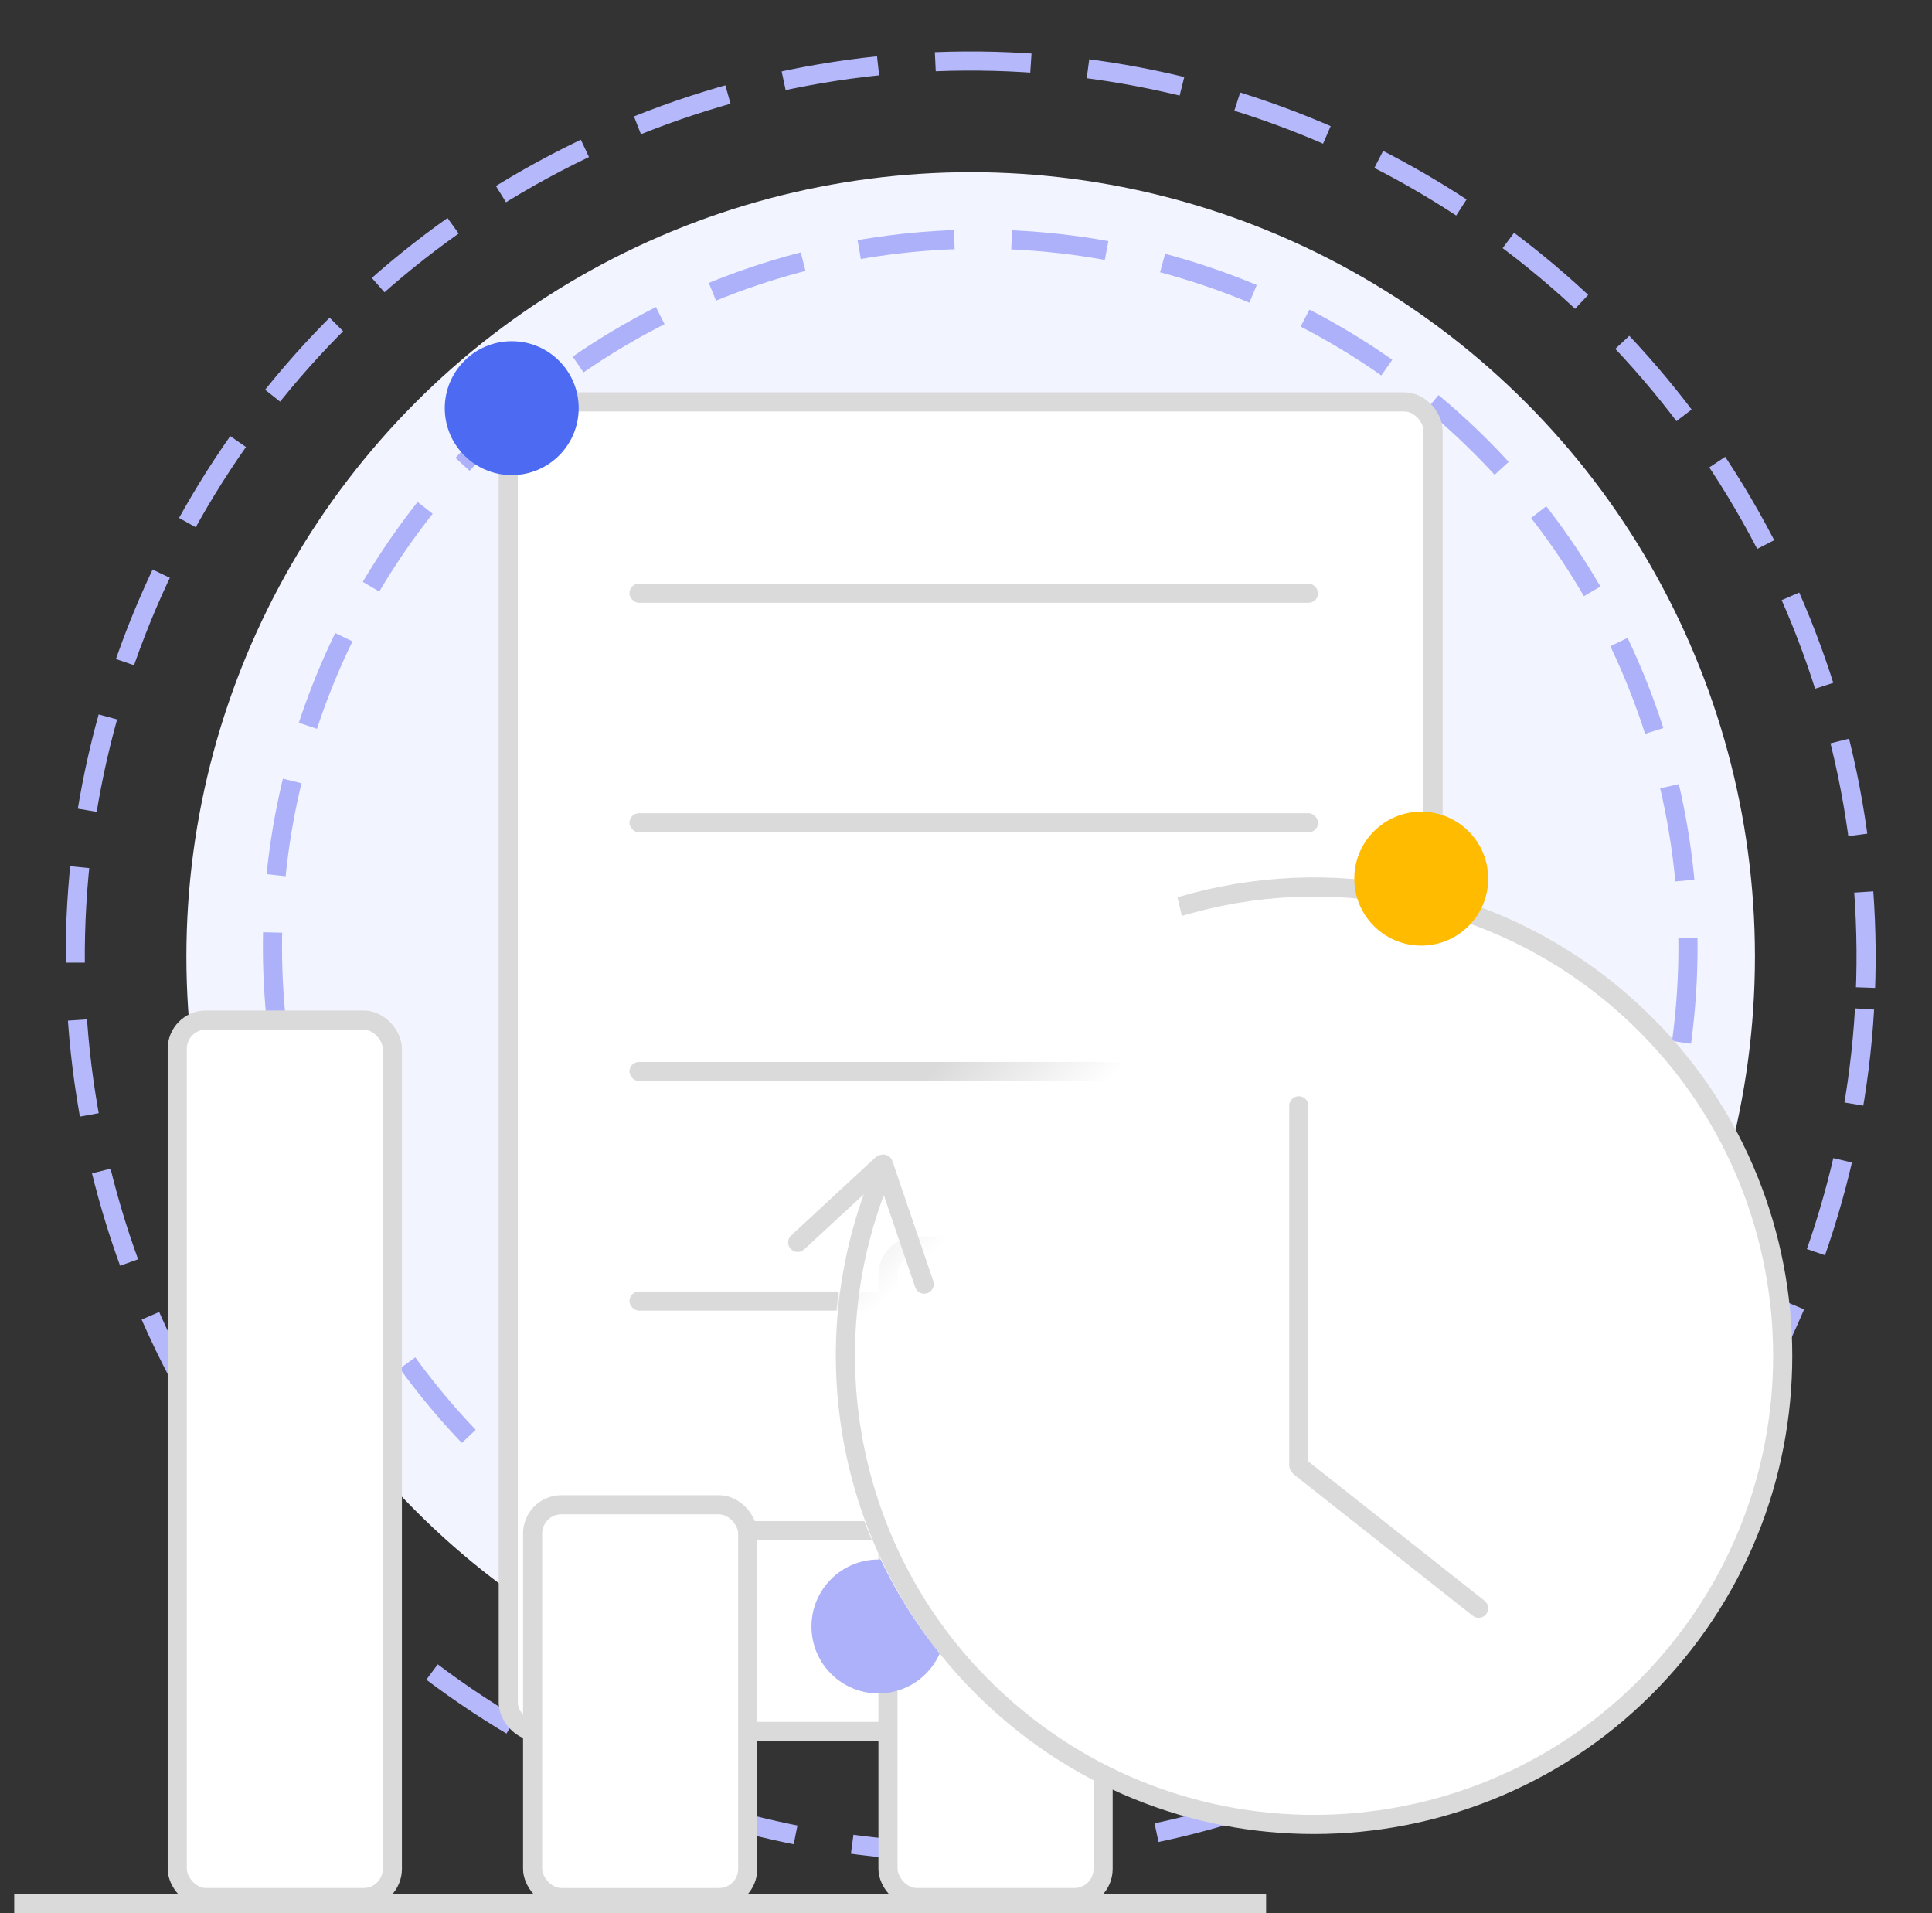 <svg width="101" height="100" viewBox="0 0 101 100" fill="none" xmlns="http://www.w3.org/2000/svg">
  <rect x="0" y="0" width="101" height="100" fill="#333333" stroke="none"/>
  <circle cx="50.744" cy="50" r="41" fill="#F2F4FF"/>
  <circle cx="50.744" cy="50" r="46.811" transform="rotate(3.357 50.744 50)" stroke="#B5B9FB" stroke-dasharray="5 3"/>
  <circle cx="51.244" cy="49.5" r="37" stroke="#ACB1FA" stroke-dasharray="5 3"/>
  <rect x="26.571" y="21.006" width="48.346" height="69.494" rx="1.5" fill="white" stroke="#DADADA"/>
  <rect x="32.905" y="30.506" width="36" height="1" rx="0.5" fill="#DADADA"/>
  <rect x="32.905" y="42.506" width="36" height="1" rx="0.5" fill="#DADADA"/>
  <rect x="32.905" y="55.506" width="36" height="1" rx="0.5" fill="#DADADA"/>
  <rect x="32.905" y="67.506" width="36" height="1" rx="0.5" fill="#DADADA"/>
  <rect x="32.905" y="79.506" width="36" height="1" rx="0.5" fill="#DADADA"/>
  <rect x="9.266" y="53.318" width="11.245" height="45.867" rx="1.5" fill="white" stroke="#DADADA"/>
  <rect x="27.844" y="78.652" width="11.245" height="20.534" rx="1.5" fill="white" stroke="#DADADA"/>
  <rect x="46.422" y="65.14" width="11.245" height="34.045" rx="1.5" fill="white" stroke="#DADADA"/>
  <line x1="0.744" y1="99.5" x2="66.189" y2="99.5" stroke="#DADADA"/>
  <circle cx="45.922" cy="85.014" r="3.5" fill="#ACB1FA"/>
  <ellipse cx="68.56" cy="70.822" rx="24.938" ry="24.895" fill="url(#paint0_linear)"/>
  <path fill-rule="evenodd" clip-rule="evenodd" d="M86.848 86.561C78.178 96.587 63.021 97.685 52.996 89.014C45.196 82.269 42.8 71.597 46.203 62.471L47.843 67.282C47.932 67.543 48.216 67.683 48.478 67.594C48.739 67.505 48.879 67.221 48.79 66.959L46.651 60.684C46.564 60.43 46.293 60.291 46.038 60.365C45.941 60.38 45.848 60.422 45.771 60.493L41.363 64.571C41.16 64.759 41.148 65.075 41.335 65.278C41.523 65.481 41.839 65.493 42.042 65.305L45.155 62.425C41.775 71.864 44.303 82.819 52.342 89.771C62.785 98.803 78.573 97.659 87.605 87.216C96.636 76.772 95.493 60.985 85.049 51.953C78.352 46.16 69.456 44.553 61.554 46.9L61.785 47.875C69.385 45.598 77.95 47.135 84.395 52.709C94.421 61.38 95.519 76.536 86.848 86.561Z" fill="#DADADA"/>
  <path fill-rule="evenodd" clip-rule="evenodd" d="M68.397 57.798C68.397 57.522 68.173 57.298 67.897 57.298C67.621 57.298 67.397 57.522 67.397 57.798V76.591C67.397 76.711 67.439 76.821 67.51 76.907C67.541 76.969 67.586 77.024 67.644 77.07L76.99 84.454C77.206 84.626 77.521 84.589 77.692 84.372C77.863 84.156 77.826 83.841 77.609 83.67L68.397 76.39L68.397 57.798Z" fill="#DADADA"/>
  <circle cx="74.299" cy="45.926" r="3.5" fill="#FFBB00"/>
  <circle cx="26.752" cy="21.334" r="3.5" fill="#4D6AF2"/>

  <defs>
    <linearGradient id="paint0_linear" x1="57.628" y1="56.853" x2="52.81" y2="51.92" gradientUnits="userSpaceOnUse">
      <stop stop-color="white"/>
      <stop offset="1" stop-color="white" stop-opacity="0"/>
    </linearGradient>
  </defs>
</svg>
